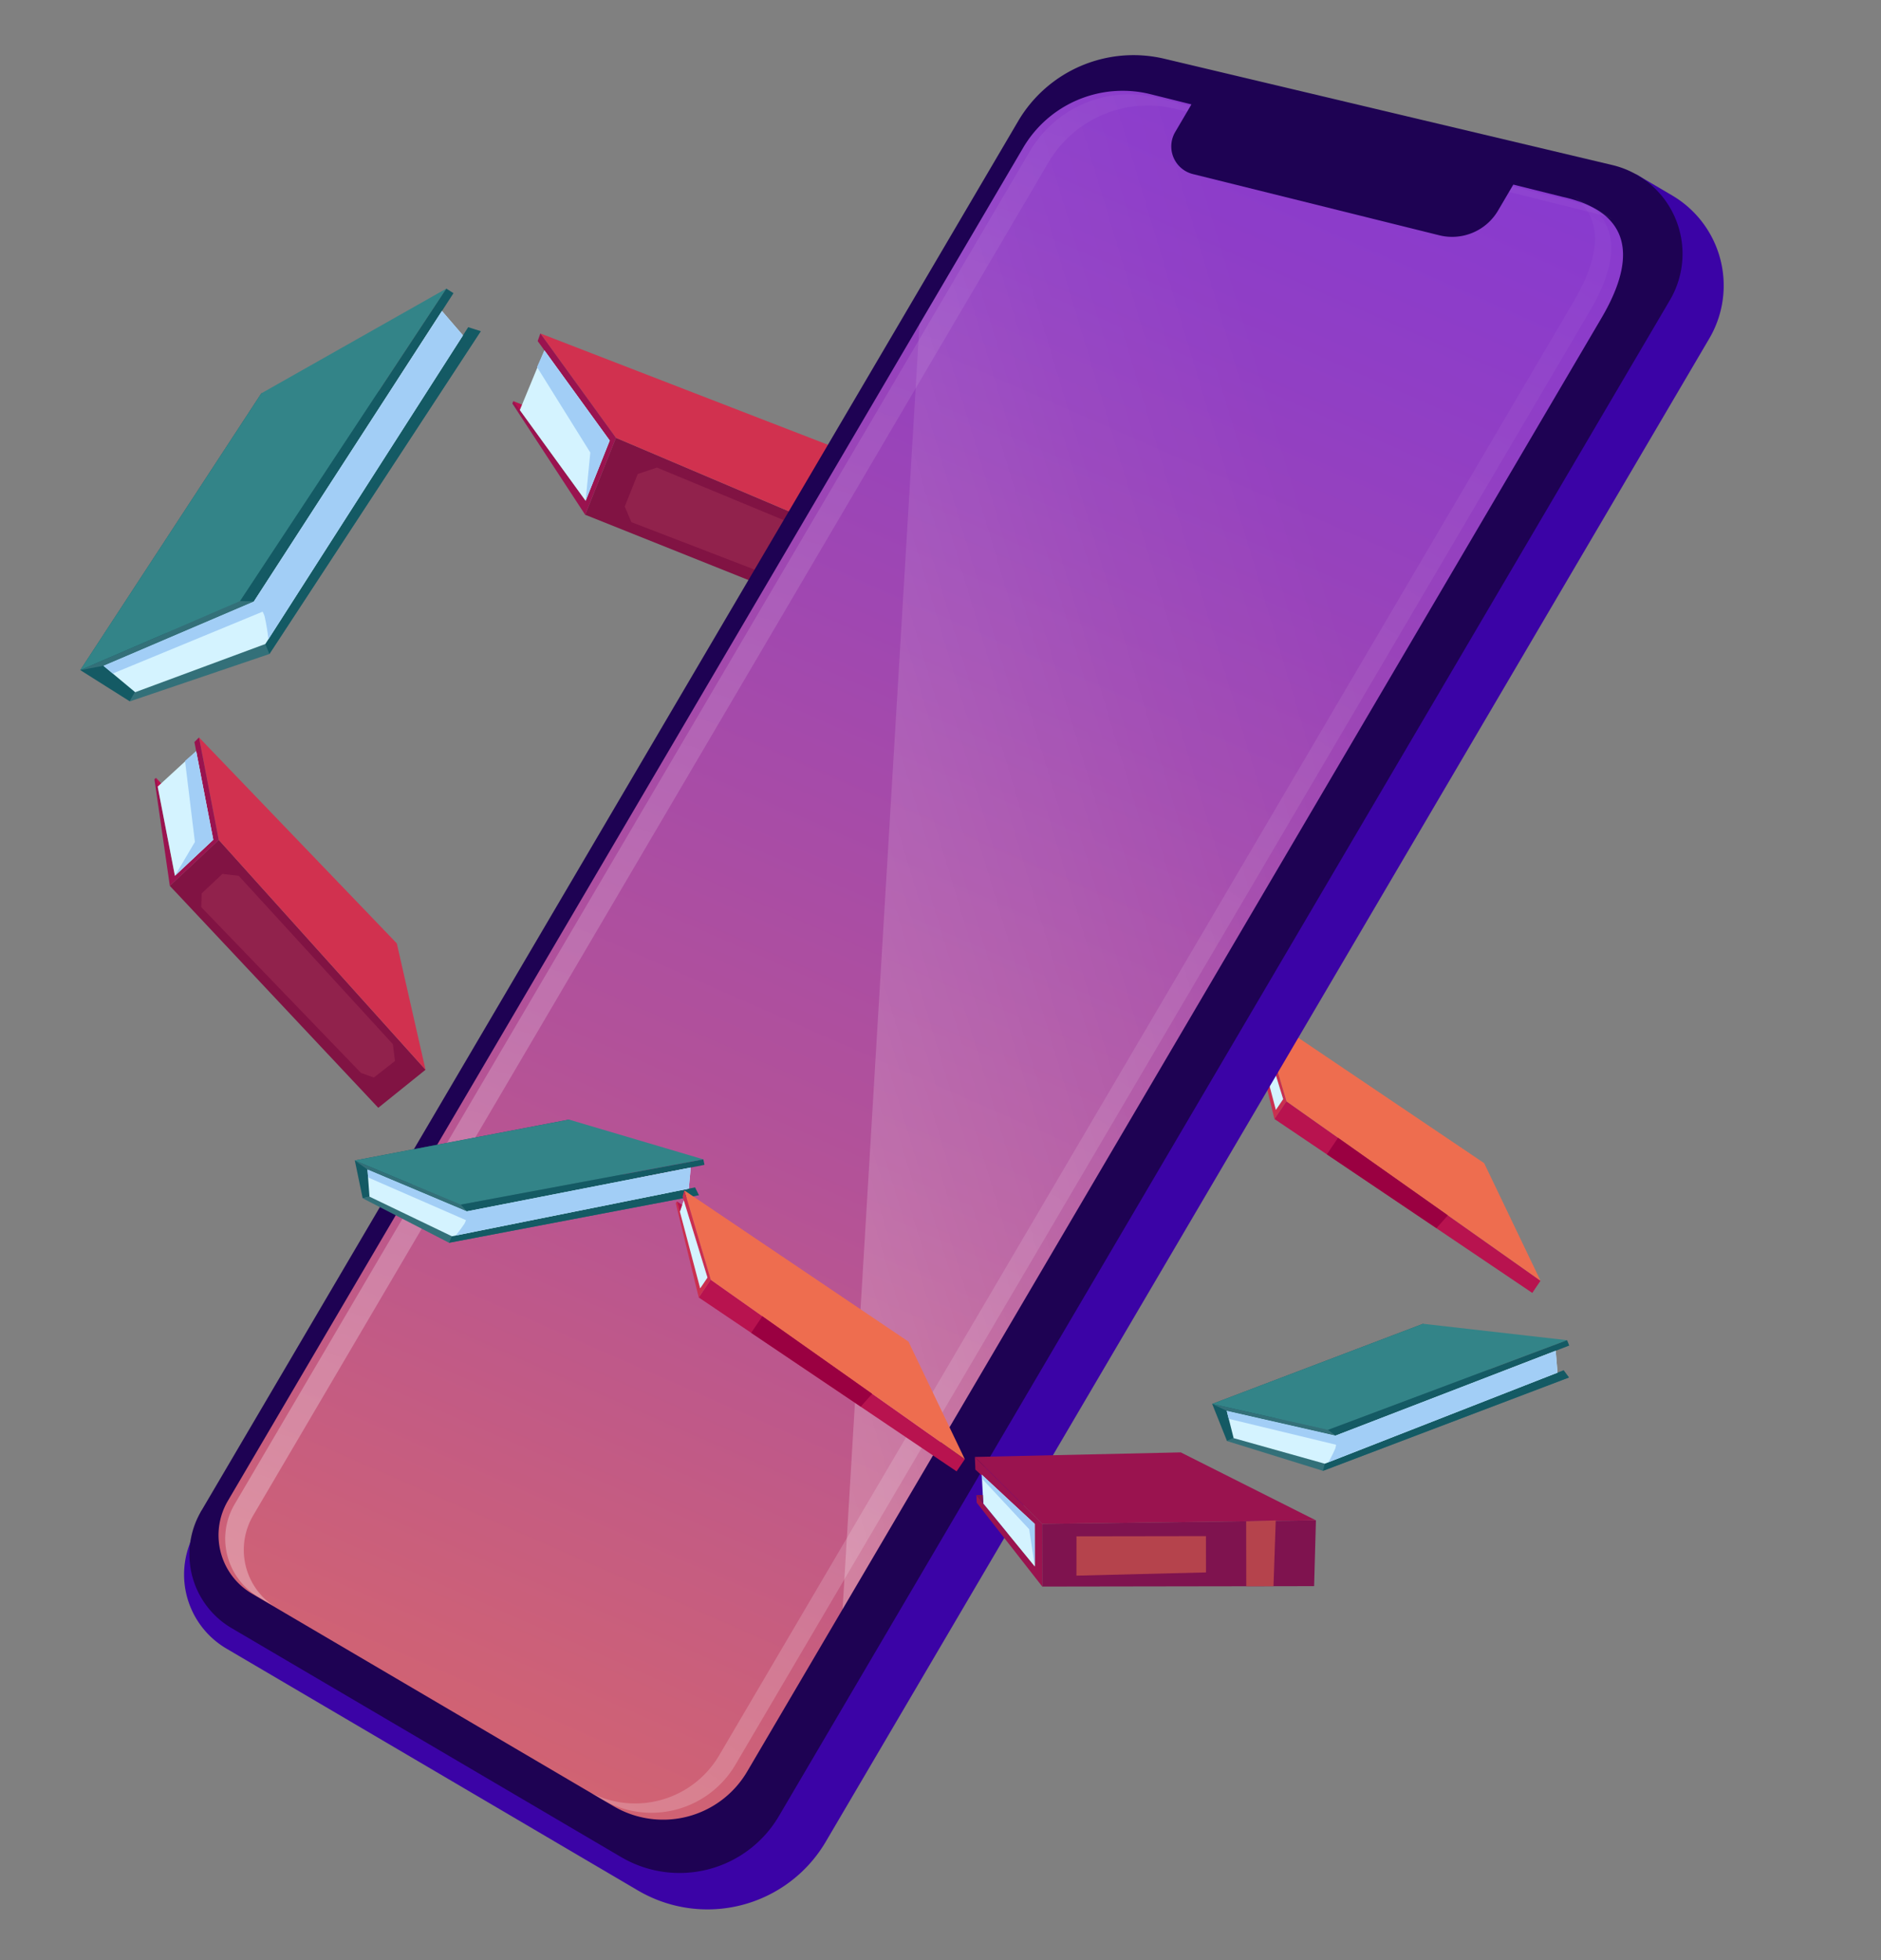 <svg xmlns="http://www.w3.org/2000/svg" xmlns:xlink="http://www.w3.org/1999/xlink" width="653.472" height="681.018" viewBox="0 0 653.472 681.018">
    <rect x="0" y="0" width="653.472" height="681.018" fill="#808080" stroke="none"/>
    <defs>
        <linearGradient id="linear-gradient" x1="1.125" y1="-.38" x2=".178" y2="1.408" gradientUnits="objectBoundingBox">
            <stop offset="0" stop-color="#742fe9"/>
            <stop offset=".123" stop-color="#7b33df"/>
            <stop offset=".332" stop-color="#913fc4"/>
            <stop offset=".602" stop-color="#b35298"/>
            <stop offset=".919" stop-color="#e36d5c"/>
            <stop offset="1" stop-color="#f0754c"/>
        </linearGradient>
        <linearGradient id="linear-gradient-2" x1="1.048" y1="-.367" x2="-2.01" y2="4.545" gradientUnits="objectBoundingBox">
            <stop offset="0" stop-color="#fff" stop-opacity="0"/>
            <stop offset=".085" stop-color="#fff" stop-opacity=".039"/>
            <stop offset=".23" stop-color="#fff" stop-opacity=".145"/>
            <stop offset=".417" stop-color="#fff" stop-opacity=".318"/>
            <stop offset=".639" stop-color="#fff" stop-opacity=".557"/>
            <stop offset=".888" stop-color="#fff" stop-opacity=".855"/>
            <stop offset="1" stop-color="#fff"/>
        </linearGradient>
        <linearGradient id="linear-gradient-3" x1=".868" y1="-.28" x2="-.673" y2="3.129" xlink:href="#linear-gradient-2"/>
        <linearGradient id="linear-gradient-4" x1=".631" y1=".37" x2="-1.635" y2="1.079" xlink:href="#linear-gradient-2"/>
        <style>
            .cls-1{fill:#b8134f}.cls-2{fill:#ee6d4f}.cls-3{fill:#ca2f4f}.cls-4{fill:#d4f3ff}.cls-5{fill:#9a0041}.cls-6{fill:#811343}.cls-7{fill:#d1314f}.cls-8{fill:#9a134f}.cls-9{fill:#91224c}.cls-10{fill:#a2cef6}.cls-12{fill:#1e0253}.cls-17{fill:#145a64}.cls-18{fill:#337079}.cls-19{fill:#338488}.cls-20{fill:#7f134f}.cls-21{fill:#b5434c}
        </style>
    </defs>
    <g id="Group_238" data-name="Group 238" transform="translate(-720 -1615.652)">
        <g id="Group_190" data-name="Group 190" transform="rotate(34 -2046.335 2075.767)">
            <path id="Path_905" data-name="Path 905" class="cls-1" d="M570.386 218.95v-7.424l108.051 2.322v5.1z" transform="translate(3.821 3.156)"/>
            <path id="Path_906" data-name="Path 906" class="cls-2" d="m574.207 214.681-24.949-20.607 93.935.006L682.257 217z"/>
            <path id="Path_907" data-name="Path 907" class="cls-3" d="m549.257 194.074.715 2.128 22.886 18.48v3.712l-23.6-19.726v.73l24.949 22.707v-7.424z"/>
            <path id="Path_908" data-name="Path 908" class="cls-4" d="m550.731 196.576 1.1 4.014 20.759 18.17v-4.532z" transform="translate(.266 .452)"/>
            <path id="Path_909" data-name="Path 909" class="cls-1" d="M549.257 197.964h2.19l.652 2.375z" transform="translate(0 .703)"/>
            <path id="Path_910" data-name="Path 910" class="cls-5" d="M588.994 211.926v6.952l45.894-.038.8-5.91z" transform="translate(7.186 3.228)"/>
        </g>
        <g id="Group_189" data-name="Group 189" transform="translate(428.078 1534.006)">
            <g id="Group_188" data-name="Group 188" transform="translate(469.922 197.493)">
                <path id="Path_898" data-name="Path 898" class="cls-1" d="m470.151 213.719 3.237 1.294-1.082 2.706z" transform="translate(-469.819 -190.215)"/>
                <path id="Path_899" data-name="Path 899" class="cls-6" d="m487.382 249.251 10.688-26.728 122.02 51.859-11.468 23.348z" transform="translate(-462.089 -186.266)"/>
                <path id="Path_900" data-name="Path 900" class="cls-7" d="m502.888 233.75-26.249-36.257L590.851 241.7l34.057 43.9z" transform="translate(-466.908 -197.494)"/>
                <path id="Path_901" data-name="Path 901" class="cls-8" d="m479.653 197.494-.939 2.645 25.03 34.552-8.375 20.945L470.254 221l-.333.832 25.292 38.649L505.9 233.75z" transform="translate(-469.922 -197.494)"/>
                <path id="Path_902" data-name="Path 902" class="cls-4" d="m480.255 201.552-8.547 20.736 22.859 31.527 8.375-20.945z" transform="translate(-469.12 -195.673)"/>
            </g>
            <path id="Path_903" data-name="Path 903" class="cls-9" d="m508.049 229.655-6.654 2.229-4.521 11.307 2.306 5.426 92.166 35.5 5.821-.553 5.208-10.249-3.861-6.162z" transform="translate(12.09 14.428)"/>
            <path id="Path_904" data-name="Path 904" class="cls-10" d="m475.833 207.346 18.514 29.7-1.63 16.765 8.375-20.945-22.692-31.314z" transform="translate(2.652 1.821)"/>
        </g>
        <g id="Group_125" data-name="Group 125" transform="matrix(.995 -.105 .105 .995 732.3 1674.806)">
            <path id="Path_436" data-name="Path 436" d="m655.424 150.079 11.676 8.631a36.3 36.3 0 0 1 7.614 50.758L314.846 696.345a47.636 47.636 0 0 1-66.621 9.993l-133.281-98.513a29.834 29.834 0 0 1-9.226-36.774l5.519-11.644z" transform="translate(-102.839 -90.38)" style="fill:#3b03a6"/>
            <path id="Path_437" data-name="Path 437" class="cls-12" d="M120.325 635.794 246.5 729.052a40 40 0 0 0 55.938-8.39L665.394 229.6a31.673 31.673 0 0 0-14.964-48.7l-150.821-53.033a46.461 46.461 0 0 0-52.772 16.211L114.095 594.26a29.7 29.7 0 0 0 6.23 41.534z" transform="translate(-105.697 -125.233)"/>
            <path id="Path_438" data-name="Path 438" d="m629.859 183.072-138.78-50.549a40.08 40.08 0 0 0-45.751 14.056L121.473 584.737a23.545 23.545 0 0 0 4.933 32.891l117.2 86.626a33.857 33.857 0 0 0 47.3-7.093l347.932-470.736c8.362-11.315 21.02-33.348-8.979-43.353z" transform="translate(-103.512 -118.25)" style="fill:url(#linear-gradient)"/>
            <path id="Path_439" data-name="Path 439" d="m164.006 659.359 347.938-470.738c6.706-9.073 16.154-25.037 4.164-36.166 19.611 10.973 8.65 29.787 1.137 39.953L169.309 663.146a33.855 33.855 0 0 1-47.3 7.093l-3.556-2.629a33.831 33.831 0 0 0 45.553-8.251z" transform="translate(14.295 -87.047)" style="fill:url(#linear-gradient-2)"/>
            <path id="Path_440" data-name="Path 440" d="m122.579 585.346 323.855-438.158a40.077 40.077 0 0 1 45.753-14.056l138.778 50.549c6.574 2.194 11.1 4.964 14.071 8.073a44.839 44.839 0 0 0-8.066-3.53l-138.778-50.549a40.077 40.077 0 0 0-45.751 14.058L128.583 589.89a23.534 23.534 0 0 0 3.633 31.825l-4.7-3.477a23.545 23.545 0 0 1-4.937-32.892z" transform="translate(-102.439 -117.398)" style="fill:url(#linear-gradient-3)"/>
            <path id="Path_441" data-name="Path 441" d="m190.256 203.6 42.144-57.02a40.081 40.081 0 0 1 45.751-14.056l138.781 50.549c30 10.005 17.341 32.038 8.979 43.353L116.876 644.53z" transform="translate(109.415 -118.25)" style="fill:url(#linear-gradient-4)"/>
            <path id="Path_442" data-name="Path 442" class="cls-12" d="m250.339 170.21-9.549 12.917a18.486 18.486 0 0 1-21.183 6.384l-82.847-30.118a9.89 9.89 0 0 1-4.575-15.173l9.116-12.336z" transform="translate(262.793 -115.903)"/>
        </g>
        <g id="Group_193" data-name="Group 193" transform="rotate(23 -3842.723 2695.79)">
            <path id="Path_881" data-name="Path 881" class="cls-17" d="m213.88 251.118-7.645-11.025 62.945-42.148 11.005 4.255z" transform="translate(0 1.57)"/>
            <path id="Path_882" data-name="Path 882" class="cls-18" d="m211.7 249.257 33.666 2.505 73.449-49.142-58.29 7.6z" transform="translate(2.177 3.431)"/>
            <path id="Path_883" data-name="Path 883" class="cls-19" d="m206.235 241.663 39.828-.232L317.539 194l-48.359 5.515z"/>
            <path id="Path_884" data-name="Path 884" class="cls-17" d="m306.2 194 1.107 1.6-69.695 47.146-2.889-1.312z" transform="translate(11.34)"/>
            <path id="Path_885" data-name="Path 885" class="cls-17" d="m235.783 252.323.03-2.475 71.122-48.637 2.3 1.97z" transform="translate(11.762 2.871)"/>
            <path id="Path_886" data-name="Path 886" class="cls-4" d="m313.114 197.093 2.246 7.014-69.287 47.382-31.744-1.481-4.318-8.4 37.438-.091z" transform="translate(1.503 1.231)"/>
            <path id="Path_887" data-name="Path 887" class="cls-18" d="m248.952 229.238-37.438.091-5.279-1.171 39.828-.232z" transform="translate(0 13.505)"/>
            <path id="Path_888" data-name="Path 888" class="cls-10" d="M236.582 250.745a47.453 47.453 0 0 0 1.219-5.039 7.694 7.694 0 0 0-.93-4.194l65.665-44.42 2.247 7.013z" transform="translate(12.08 1.231)"/>
            <path id="Path_889" data-name="Path 889" class="cls-10" d="m211.273 231.412 37.107.37.488-1.275-1.419-1.642-37.438.091z" transform="translate(1.503 13.879)"/>
        </g>
        <g id="Group_194" data-name="Group 194" transform="rotate(25 -3142.755 1736.827)">
            <g id="Group_188-2" data-name="Group 188" transform="translate(469.922 197.493)">
                <path id="Path_898-2" data-name="Path 898" class="cls-1" d="m470.151 213.719 2.623 1.049-.877 2.192z" transform="translate(-469.882 -194.678)"/>
                <path id="Path_899-2" data-name="Path 899" class="cls-6" d="m487.382 244.176 8.658-21.653 98.852 42.012-9.292 18.915z" transform="translate(-466.892 -193.15)"/>
                <path id="Path_900-2" data-name="Path 900" class="cls-7" d="m497.9 226.866-21.265-29.373 92.526 35.816 27.59 35.568z" transform="translate(-468.756 -197.494)"/>
                <path id="Path_901-2" data-name="Path 901" class="cls-8" d="m477.805 197.494-.761 2.143 20.278 27.992-6.785 16.971-20.346-28.062-.27.674 20.49 31.311 8.658-21.653z" transform="translate(-469.922 -197.494)"/>
                <path id="Path_902-2" data-name="Path 902" class="cls-4" d="m478.632 201.552-6.924 16.8 18.518 25.541 6.785-16.968z" transform="translate(-469.612 -196.789)"/>
            </g>
            <path id="Path_903-2" data-name="Path 903" class="cls-9" d="m505.927 229.655-5.391 1.806-3.663 9.16 1.868 4.4 74.666 28.757 4.715-.448 4.219-8.3-3.128-4.992z" transform="translate(4.677 5.582)"/>
            <path id="Path_904-2" data-name="Path 904" class="cls-10" d="m475.833 206.246 15 24.064-1.32 13.582 6.785-16.968-18.379-25.372z" transform="translate(1.026 .704)"/>
        </g>
        <g id="Group_186" data-name="Group 186" transform="rotate(-23 4365.318 -273.782)">
            <path id="Path_881-2" data-name="Path 881" class="cls-17" d="m217.832 278.605-11.6-16.724 95.484-63.936 16.695 6.455z" transform="translate(0 4.421)"/>
            <path id="Path_882-2" data-name="Path 882" class="cls-18" d="m211.7 273.365 51.069 3.8 111.422-74.545-88.422 11.533z" transform="translate(6.129 9.661)"/>
            <path id="Path_883-2" data-name="Path 883" class="cls-19" d="m206.235 266.3 60.417-.351L375.077 194l-73.358 8.365z"/>
            <path id="Path_884-2" data-name="Path 884" class="cls-17" d="m343.148 194 1.68 2.422-105.723 71.519-4.382-1.99z" transform="translate(31.929)"/>
            <path id="Path_885-2" data-name="Path 885" class="cls-17" d="m235.783 278.745.045-3.754 107.888-73.779 3.484 2.988z" transform="translate(33.118 8.082)"/>
            <path id="Path_886-2" data-name="Path 886" class="cls-4" d="m366.412 197.093 3.407 10.639-105.1 71.875-48.154-2.246-6.55-12.748 56.791-.138z" transform="translate(4.232 3.466)"/>
            <path id="Path_887-2" data-name="Path 887" class="cls-18" d="m271.034 229.916-56.791.138-8.008-1.776 60.417-.351z" transform="translate(0 38.024)"/>
            <path id="Path_888-2" data-name="Path 888" class="cls-10" d="M236.582 278.481a71.986 71.986 0 0 0 1.849-7.643c.462-3.026-1.41-6.362-1.41-6.362l99.609-67.382 3.408 10.638z" transform="translate(34.013 3.466)"/>
            <path id="Path_889-2" data-name="Path 889" class="cls-10" d="m211.926 232.729 56.29.562.74-1.934-2.153-2.491-56.792.134z" transform="translate(4.232 39.076)"/>
        </g>
        <g id="Group_191" data-name="Group 191" transform="rotate(13 -7489.167 5276.069)">
            <path id="Path_881-3" data-name="Path 881" class="cls-17" d="m214.144 252.952-7.909-11.405 65.116-43.6 11.385 4.4z" transform="translate(0 1.76)"/>
            <path id="Path_882-3" data-name="Path 882" class="cls-18" d="m211.7 250.866 34.827 2.592 75.983-50.837-60.3 7.865z" transform="translate(2.44 3.847)"/>
            <path id="Path_883-3" data-name="Path 883" class="cls-19" d="m206.235 243.308 41.2-.24L321.379 194l-50.028 5.7z"/>
            <path id="Path_884-3" data-name="Path 884" class="cls-17" d="m308.665 194 1.146 1.652-72.1 48.772-2.988-1.357z" transform="translate(12.714)"/>
            <path id="Path_885-3" data-name="Path 885" class="cls-17" d="m235.783 254.086.031-2.56 73.576-50.314 2.377 2.038z" transform="translate(13.188 3.218)"/>
            <path id="Path_886-3" data-name="Path 886" class="cls-4" d="m316.671 197.093 2.323 7.256-71.677 49.016-32.839-1.532-4.467-8.694 38.73-.094z" transform="translate(1.685 1.38)"/>
            <path id="Path_887-3" data-name="Path 887" class="cls-18" d="m250.426 229.284-38.73.094-5.461-1.211 41.2-.24z" transform="translate(0 15.141)"/>
            <path id="Path_888-3" data-name="Path 888" class="cls-10" d="M236.582 252.6a49.086 49.086 0 0 0 1.261-5.212 7.959 7.959 0 0 0-.962-4.339l67.93-45.952 2.324 7.255z" transform="translate(13.544 1.38)"/>
            <path id="Path_889-3" data-name="Path 889" class="cls-10" d="m211.317 231.5 38.388.383.5-1.319-1.468-1.7-38.73.094z" transform="translate(1.685 15.56)"/>
        </g>
        <g id="Group_187" data-name="Group 187" transform="rotate(61 -1123.342 1955.502)">
            <path id="Path_890" data-name="Path 890" class="cls-20" d="m117.67 129.044-19.056-10.525 45.029-83.777 19.688 11.631z" transform="translate(13.042)"/>
            <path id="Path_891" data-name="Path 891" class="cls-8" d="m79.973 93.205 3.927 1.98 26.5-8.885 12.933 7.143L91.8 99.16l2.367 1.191 36.545-5.795-19.056-10.524z" transform="translate(0 34.487)"/>
            <path id="Path_892" data-name="Path 892" class="cls-8" d="m156.685 34.742-43.422 29.622-33.29 63.328 31.683-9.173z"/>
            <path id="Path_893" data-name="Path 893" class="cls-4" d="m92.84 97.549 27.8-5.038-12.933-7.143-23.882 7.8z" transform="translate(2.695 35.422)"/>
            <path id="Path_894" data-name="Path 894" class="cls-20" d="m86.932 93.744 1.088-1.971 2.646 1.294z" transform="translate(4.869 39.903)"/>
            <path id="Path_895" data-name="Path 895" class="cls-21" d="M118.379 51.083 138.1 61.978l4.575-8.283-19.61-11.765z" transform="translate(26.871 5.03)"/>
            <path id="Path_896" data-name="Path 896" class="cls-21" d="m104.235 95.333 21.743-39.366 11.033 6.094-20.84 39.912z" transform="translate(16.975 14.851)"/>
            <path id="Path_897" data-name="Path 897" class="cls-10" d="m84.954 93.789 23.437-5.847 12.249 4.569-12.933-7.143-23.882 7.8z" transform="translate(2.695 35.422)"/>
        </g>
        <g id="Group_192" data-name="Group 192" transform="rotate(34 -2247.731 1779.682)">
            <path id="Path_905-2" data-name="Path 905" class="cls-1" d="M570.386 218.95v-7.424l108.051 2.322v5.1z" transform="translate(3.821 3.156)"/>
            <path id="Path_906-2" data-name="Path 906" class="cls-2" d="m574.207 214.681-24.949-20.607 93.935.006L682.257 217z"/>
            <path id="Path_907-2" data-name="Path 907" class="cls-3" d="m549.257 194.074.715 2.128 22.886 18.48v3.712l-23.6-19.726v.73l24.949 22.707v-7.424z"/>
            <path id="Path_908-2" data-name="Path 908" class="cls-4" d="m550.731 196.576 1.1 4.014 20.759 18.17v-4.532z" transform="translate(.266 .452)"/>
            <path id="Path_909-2" data-name="Path 909" class="cls-1" d="M549.257 197.964h2.19l.652 2.375z" transform="translate(0 .703)"/>
            <path id="Path_910-2" data-name="Path 910" class="cls-5" d="M588.994 211.926v6.952l45.894-.038.8-5.91z" transform="translate(7.186 3.228)"/>
        </g>
    </g>
</svg>
